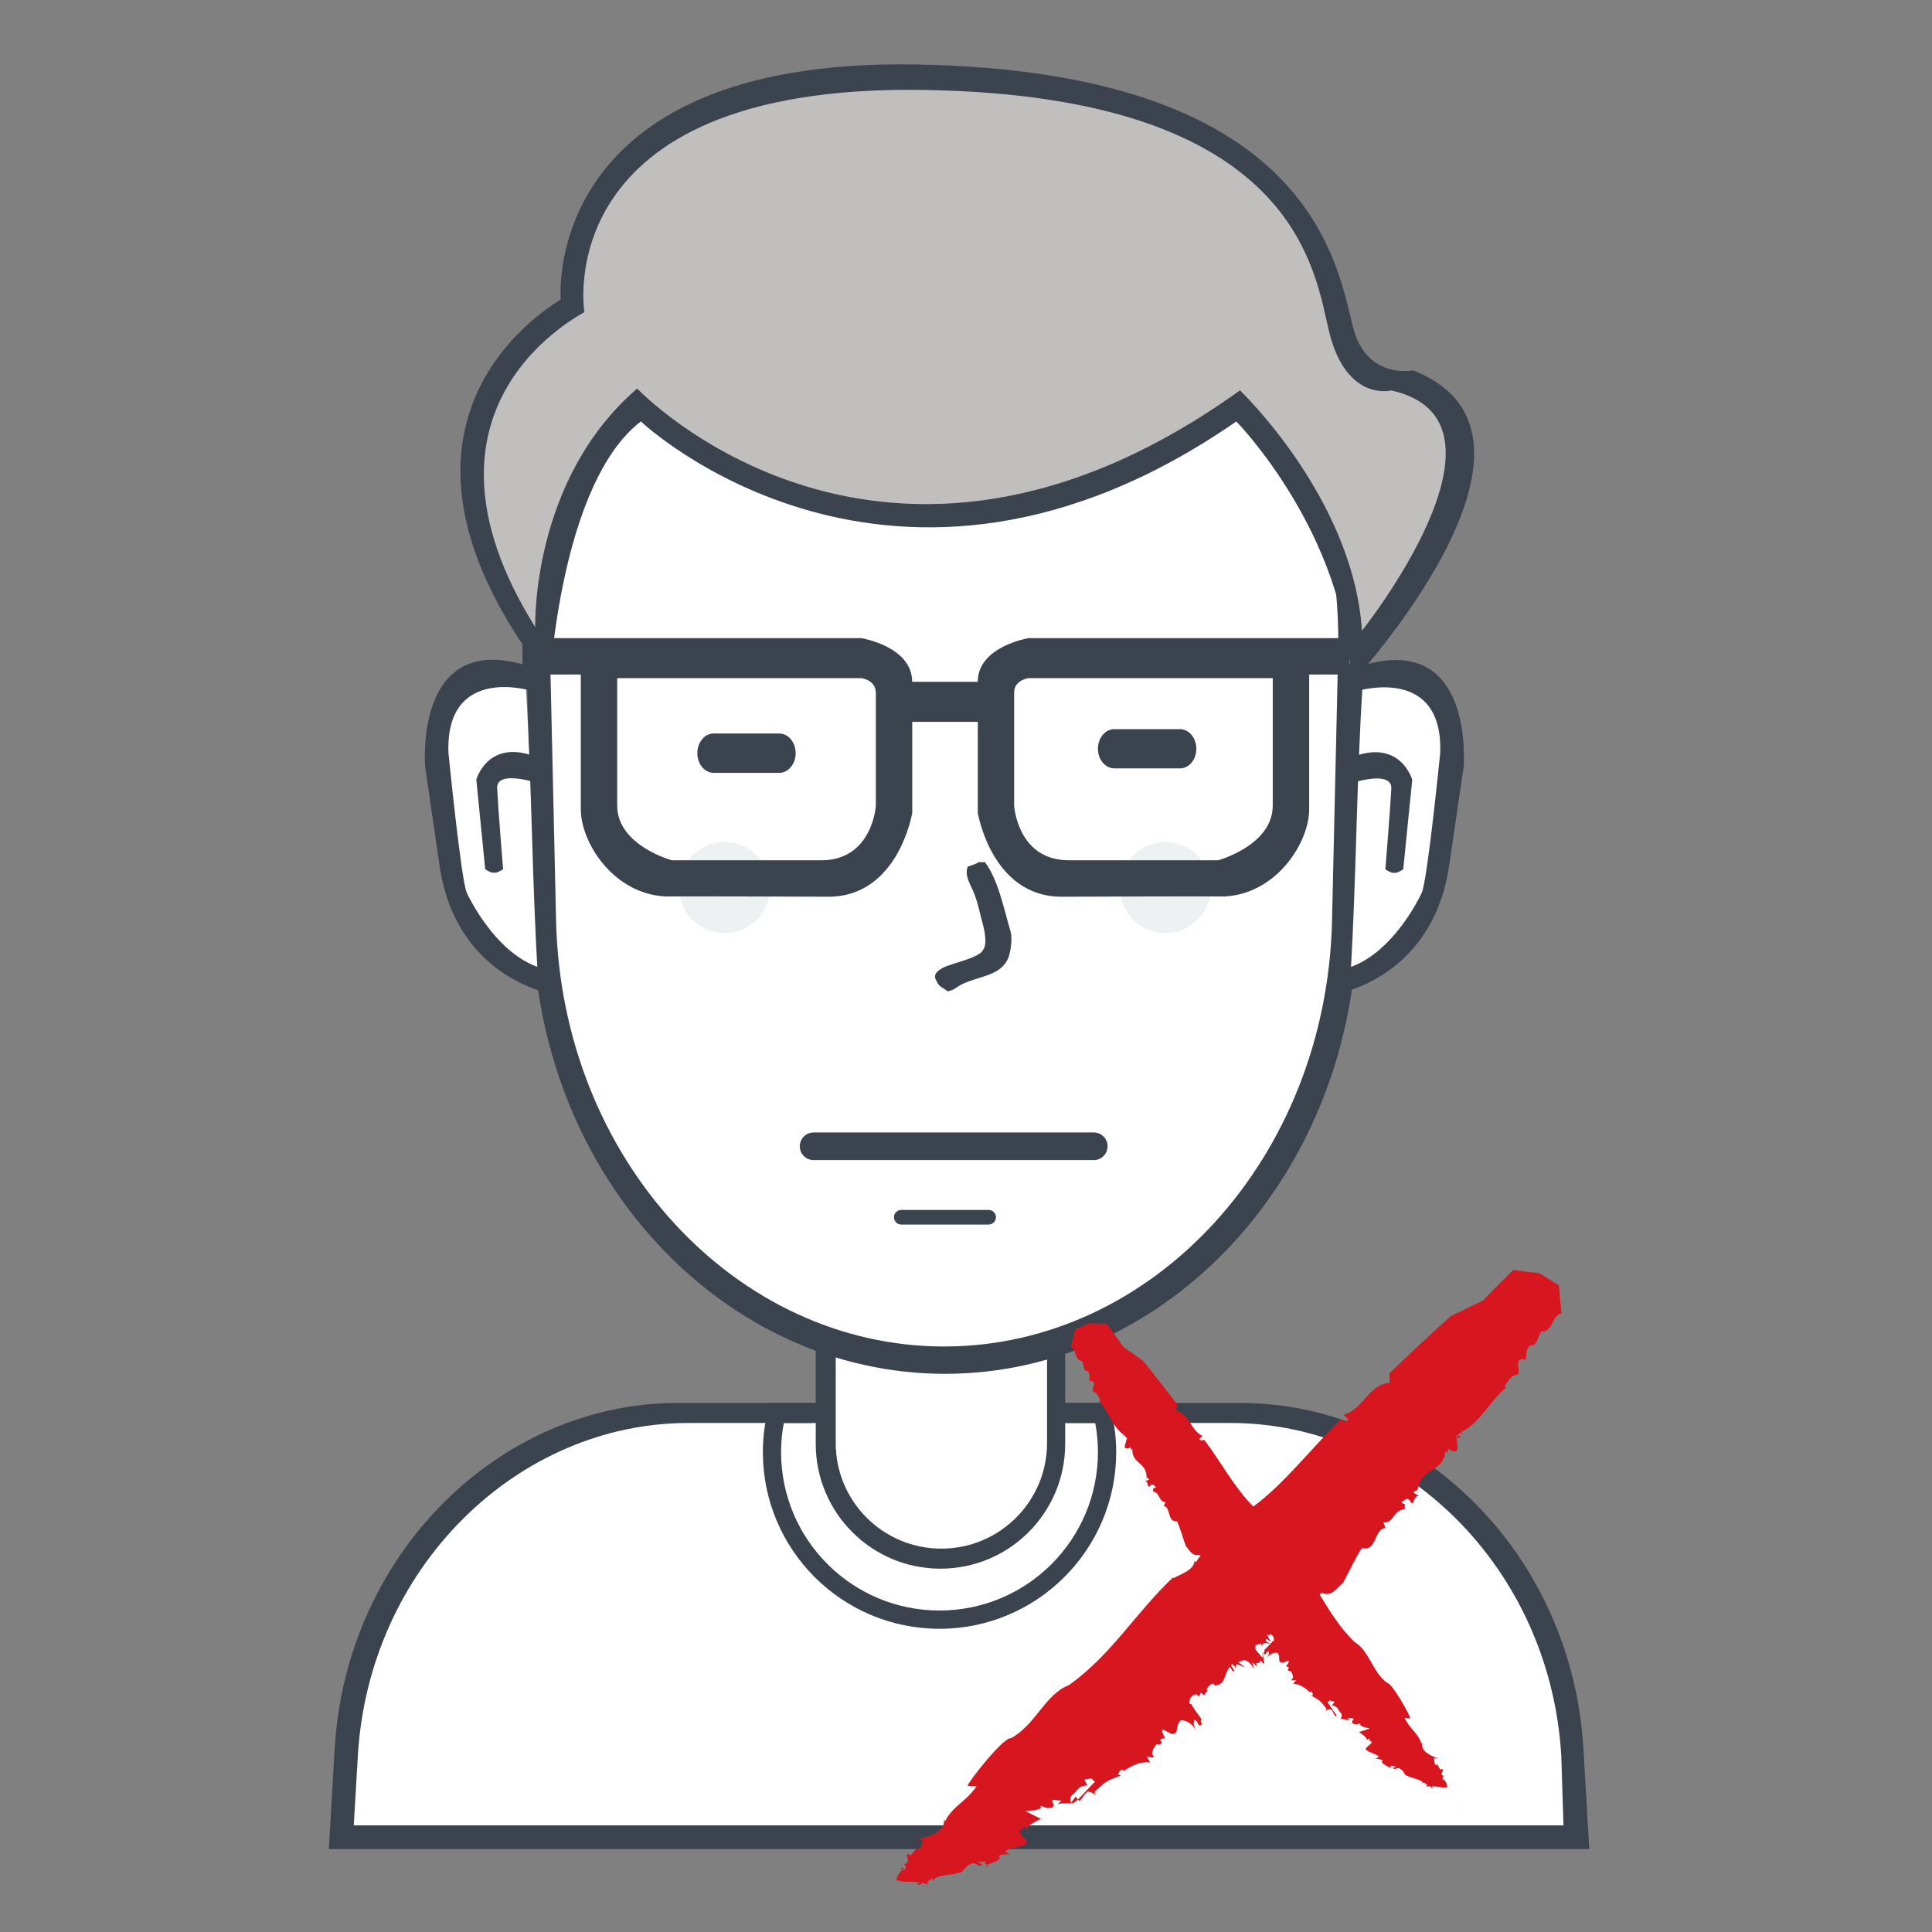 <?xml version="1.0" encoding="utf-8"?>
<!-- Generator: Adobe Illustrator 16.0.0, SVG Export Plug-In . SVG Version: 6.00 Build 0)  -->
<!DOCTYPE svg PUBLIC "-//W3C//DTD SVG 1.1//EN" "http://www.w3.org/Graphics/SVG/1.1/DTD/svg11.dtd">
<svg version="1.1" xmlns="http://www.w3.org/2000/svg" xmlns:xlink="http://www.w3.org/1999/xlink" x="0px" y="0px" width="35px"
	 height="35px" viewBox="0 0 35 35" enable-background="new 0 0 35 35" xml:space="preserve">
<rect x="0" y="0" width="35" height="35" fill="#808080" stroke="none"/>
<g id="Layer_1">
	<g>
		<path fill="#FFFFFF" d="M6.062,33.299c0,0-0.796-6.983,6.065-7.762h2.936v-1.354c0,0,2.066,0.887,4.157,0.099l0.065,1.255h3.432
			c0,0,5.976,0.596,5.614,7.762H6.062z"/>
		<path fill="#3B434F" d="M28.383,33.498L28.383,33.498H6.384H5.957l0.106-1.819c0.208-3.553,3.007-6.263,6.209-6.263h2.438v0.363
			h-2.243c-3.086,0-5.784,2.608-5.984,6.028l-0.074,1.261h21.915l-0.04-1.261c-0.2-3.42-2.897-6.028-5.984-6.028h-3.003v-0.363
			h3.178c3.203,0,6.002,2.71,6.21,6.263l0.106,1.819H28.383z"/>
		<path fill="#3B434F" d="M17.02,29.507c-1.768,0-3.2-1.434-3.2-3.2c0-0.31,0.045-0.608,0.127-0.891h0.005h0.34h0.584v0.363H14.2
			c-0.033,0.17-0.05,0.347-0.05,0.527c0,1.585,1.285,2.87,2.87,2.87c1.586,0,2.87-1.285,2.87-2.87c0-0.181-0.017-0.357-0.049-0.527
			h-0.677v-0.363h0.585h0.339h0.005c0.082,0.282,0.128,0.581,0.128,0.891C20.221,28.073,18.786,29.507,17.02,29.507"/>
		<path fill="#3B434F" d="M15.14,24.108v2.035c0,1.055,0.856,1.912,1.914,1.912c1.056,0,1.914-0.857,1.914-1.912V24.15
			c0.111-0.033,0.221-0.07,0.329-0.11v2.116c0,1.249-1.012,2.262-2.259,2.262c-1.249,0-2.26-1.013-2.26-2.262v-2.179
			C14.896,24.024,15.018,24.068,15.14,24.108"/>
		<path fill="#FFFFFF" d="M17.136,3.411c4.104,0,7.344,3.836,7.237,8.443l-0.11,4.897c-0.1,4.341-3.289,7.773-7.127,7.773
			c-3.837,0-7.027-3.433-7.126-7.773l-0.112-4.897C9.792,7.247,13.031,3.411,17.136,3.411"/>
		<path fill="#3B434F" d="M24.704,11.703l-0.118,5.096c-0.104,4.519-3.445,8.089-7.467,8.089c-4.021,0-7.363-3.57-7.467-8.089
			l-0.117-5.096c-0.11-4.795,3.284-8.787,7.584-8.787C21.419,2.916,24.813,6.908,24.704,11.703 M17.103,3.444
			c-4.047,0-7.243,3.805-7.139,8.377l0.11,4.859c0.098,4.308,3.244,7.713,7.029,7.713s6.93-3.405,7.028-7.713l0.111-4.859
			C24.345,7.249,21.151,3.444,17.103,3.444"/>
		<path fill="#3B434F" d="M16.327,21.919h1.583c0.073,0,0.133,0.059,0.133,0.131c0,0.074-0.06,0.134-0.133,0.134h-1.583
			c-0.073,0-0.132-0.06-0.132-0.134C16.195,21.978,16.254,21.919,16.327,21.919"/>
		<path fill="#FFFFFF" d="M9.526,12.445c0,0-0.081-0.063-0.232-0.11c-0.075-0.024-0.169-0.045-0.276-0.049
			c-0.027-0.001-0.055-0.001-0.083-0.001c-0.028,0.001-0.057,0.003-0.086,0.006c-0.059,0.007-0.119,0.019-0.18,0.035
			c-0.244,0.07-0.492,0.24-0.639,0.592c-0.073,0.176-0.121,0.396-0.134,0.674c-0.003,0.068-0.004,0.141-0.002,0.217
			c0.001,0.077,0.005,0.156,0.011,0.241c0.013,0.166,0.036,0.349,0.07,0.548c0-0.001-0.032,0.601,0.183,1.291
			c0.202,0.676,0.688,1.505,1.583,1.741C9.637,15.916,9.634,14.168,9.526,12.445"/>
		<path fill="#3B434F" d="M9.629,12.515c0,0-1.56-0.483-1.505,1.121c0,0,0.231,2.326,0.333,2.539c0,0,0.612,1.354,1.624,1.414
			c0.989,0.06,0,0,0,0l0.012,0.438c0,0-1.778-0.229-2.12-2.276l-0.271-1.86c0,0-0.21-2.463,1.83-1.836c1.988,0.609,0,0,0,0
			L9.629,12.515"/>
		<path fill="#3B434F" d="M9.114,15.746c0,0-0.087,0.066-0.162,0.066S8.79,15.746,8.79,15.746l-0.161-1.623
			c0,0,0.222-0.799,1.165-0.377l0.022,0.464c0,0-0.828-0.293-0.81,0.072C9.023,14.635,9.114,15.746,9.114,15.746"/>
		<path fill="#FFFFFF" d="M24.682,12.449c0.001,0,0.082-0.063,0.233-0.111c0.076-0.023,0.172-0.043,0.277-0.048
			c0.028-0.001,0.055-0.001,0.084,0c0.027,0,0.058,0.002,0.087,0.005c0.058,0.007,0.119,0.018,0.18,0.036
			c0.244,0.069,0.495,0.239,0.642,0.59c0.073,0.177,0.121,0.397,0.135,0.674c0.003,0.069,0.004,0.141,0.002,0.218
			c0,0.076-0.005,0.155-0.011,0.239c-0.013,0.167-0.036,0.35-0.07,0.548c0,0,0.032,0.602-0.184,1.29
			c-0.203,0.676-0.689,1.504-1.589,1.74C24.571,15.917,24.574,14.172,24.682,12.449"/>
		<path fill="#3B434F" d="M24.579,12.52c0,0,1.566-0.483,1.512,1.118c0,0-0.232,2.325-0.336,2.538c0,0-0.613,1.354-1.63,1.413
			c-0.992,0.06,0,0,0,0l-0.012,0.438c0,0,1.786-0.228,2.129-2.274l0.273-1.859c0,0,0.211-2.462-1.839-1.835c-1.997,0.608,0,0,0,0
			L24.579,12.52"/>
		<path fill="#3B434F" d="M25.097,15.748c0,0,0.088,0.066,0.163,0.066c0.074,0,0.161-0.066,0.161-0.066l0.163-1.622
			c0,0-0.226-0.798-1.171-0.376l-0.022,0.464c0,0,0.83-0.293,0.814,0.072C25.188,14.637,25.097,15.748,25.097,15.748"/>
		<path fill="#3B434F" d="M17.729,15.618h0.115c0.239,0.324,0.336,0.822,0.462,1.253c0.039,0.134,0.001,0.367-0.032,0.462
			c-0.126,0.347-0.519,0.34-0.841,0.495c-0.088,0.042-0.152,0.113-0.265,0.132c-0.072-0.064-0.161-0.078-0.197-0.182
			c-0.089-0.123,0.025-0.199,0.115-0.247c0.163-0.087,0.666-0.174,0.726-0.329c0.074-0.086,0.025-0.341,0-0.431
			c-0.063-0.229-0.094-0.419-0.181-0.626c-0.058-0.137-0.159-0.281-0.1-0.445C17.581,15.68,17.688,15.654,17.729,15.618"/>
		<path fill="#3B434F" d="M12.929,13.288h1.188c0.164,0,0.297,0.16,0.297,0.356c0,0.197-0.133,0.357-0.297,0.357h-1.188
			c-0.164,0-0.296-0.16-0.296-0.357C12.633,13.448,12.765,13.288,12.929,13.288"/>
		<path fill="#3B434F" d="M20.188,13.209h1.188c0.163,0,0.297,0.159,0.297,0.357c0,0.196-0.134,0.354-0.297,0.354h-1.188
			c-0.165,0-0.298-0.158-0.298-0.354C19.89,13.368,20.022,13.209,20.188,13.209"/>
		<path fill="#EDF1F1" d="M21.11,15.255c0.455,0,0.825,0.369,0.825,0.825c0,0.454-0.37,0.824-0.825,0.824
			c-0.454,0-0.823-0.37-0.823-0.824C20.287,15.624,20.656,15.255,21.11,15.255"/>
		<path fill="#EDF1F1" d="M13.127,15.255c0.456,0,0.825,0.369,0.825,0.825c0,0.454-0.369,0.824-0.825,0.824s-0.825-0.37-0.825-0.824
			C12.302,15.624,12.671,15.255,13.127,15.255"/>
		<path fill="#3B434F" d="M23.717,12.219v2.442c0,0.597-0.582,1.528-1.53,1.579c-0.139-0.005-2.957,0.005-2.957,0.005
			c-1.265,0-1.516-1.518-1.516-1.518v-1.65h-1.188v1.65c0,0-0.25,1.518-1.518,1.518c0,0-2.816-0.01-2.956-0.005
			c-0.949-0.051-1.53-0.982-1.53-1.579v-2.442H9.465V11.56h6.137c0,0,0.923,0.149,0.923,0.792h1.188
			c0-0.643,0.923-0.792,0.923-0.792h6.136v0.659H23.717z M15.866,12.55c0-0.235-0.264-0.265-0.264-0.265h-4.421v2.31
			c0,0.721,0.99,0.99,0.99,0.99h2.706c0.931,0,0.99-0.99,0.99-0.99V12.55z M23.058,12.285h-4.421c0,0-0.265,0.029-0.265,0.265v2.045
			c0,0,0.06,0.99,0.991,0.99h2.704c0,0,0.99-0.27,0.99-0.99V12.285z M22.134,16.245c0.018-0.001,0.035-0.002,0.053-0.005
			C22.201,16.241,22.187,16.243,22.134,16.245 M12.051,16.24c0.017,0.003,0.035,0.004,0.053,0.005
			C12.051,16.243,12.036,16.241,12.051,16.24"/>
		<path fill="#C1BFBD" d="M9.942,12.142c0,0-0.295-3.143,1.635-4.806c0,0,4.588,4.511,10.82,0c0,0,2.24,2.24,2.046,4.687
			c0,0,3.777-4.332,0.858-5.147c0,0-0.72,0.209-0.99-0.857c-0.27-1.067-0.772-4.515-7.587-4.619
			c-6.814-0.104-6.334,4.091-6.334,4.091C10.411,5.503,6.604,7.354,9.942,12.142"/>
		<path fill="#3B434F" d="M24.477,12.384c-0.08-2.713-2.08-4.749-2.08-4.749c-6.231,4.316-10.787,0-10.787,0
			C10.15,8.751,9.96,12.352,9.96,12.352c-3.765-4.805,0.219-6.915,0.198-6.928c0,0-0.381-4.373,6.434-4.256
			c7.097,0.122,7.615,3.539,7.917,4.751c0.241,0.966,1.088,0.791,1.088,0.791C28.629,7.888,24.477,12.384,24.477,12.384
			 M25.201,7.073c0,0-0.807,0.211-1.121-1.056c-0.265-1.068-0.542-4.284-7.357-4.388c-6.814-0.105-6.137,4.024-6.137,4.024
			c0.022,0.014-3.424,1.65-0.89,5.708c0,0-0.083-2.66,1.847-4.322c0,0,4.44,4.689,10.92,0.033c0,0,2.053,1.955,2.21,4.354
			C24.674,11.428,27.702,7.621,25.201,7.073"/>
	</g>
	<g>
		<path fill="#D81620" d="M22.37,30.94C22.363,30.938,22.368,30.929,22.37,30.94L22.37,30.94z"/>
		<path fill="#D81620" d="M21.489,29.387c0,0,0.001,0.003,0,0.005c-0.006,0-0.011-0.001-0.018,0.001L21.489,29.387z"/>
		<path fill="#D81620" d="M21.465,29.428c0.027,0.008,0.025-0.025,0.024-0.036c0.042,0.001,0.057,0.017,0.057,0.047
			C21.515,29.461,21.495,29.421,21.465,29.428z"/>
		<path fill="#D81620" d="M19.827,26.616l-0.006,0.015C19.822,26.626,19.823,26.621,19.827,26.616z"/>
		<path fill="#D81620" d="M26.436,32.756c0.001-0.005-0.001-0.01-0.001-0.016C26.441,32.745,26.439,32.751,26.436,32.756z"/>
		<path fill="#D81620" d="M20.119,27.031l-0.036,0.034C20.096,27.049,20.107,27.038,20.119,27.031z"/>
		<g>
			<path fill="#D81620" d="M21.769,31.139c0,0.003,0,0.004-0.002,0.005c0.013,0.021,0.025,0.038,0.035,0.053L21.769,31.139z"/>
			<path fill="#D81620" d="M21.022,31.609c-0.003-0.001-0.006-0.001-0.008-0.002C21.024,31.617,21.034,31.629,21.022,31.609z"/>
			<path fill="#D81620" d="M26.448,26.005c0,0,0,0.003-0.001,0.005c0.005,0.001,0.01,0.001,0.016,0.003L26.448,26.005z"/>
			<path fill="#D81620" d="M26.447,26.01c-0.035-0.006-0.052,0.006-0.057,0.033c0.025,0.023,0.048-0.009,0.073,0.002
				C26.438,26.048,26.444,26.019,26.447,26.01z"/>
			<path fill="#D81620" d="M20.399,32.111c-0.012-0.014-0.022-0.022-0.033-0.028h-0.002L20.399,32.111z"/>
			<path fill="#D81620" d="M16.809,34.125l-0.005-0.031c-0.005,0.007-0.007,0.015-0.006,0.021L16.809,34.125z"/>
			<path fill="#D81620" d="M19.407,32.654c0.003,0.005,0.005,0.011,0.01,0.016c0.026,0.001,0.066-0.028,0.112-0.071l-0.043-0.051
				L19.407,32.654z"/>
			<path fill="#D81620" d="M28.243,23.288l-0.358-0.225c0,0-0.117-0.013-0.231-0.025c-0.119-0.016-0.237-0.033-0.237-0.033
				s-0.138,0.137-0.278,0.273c-0.135,0.142-0.271,0.28-0.271,0.28l-0.592,0.289c0,0-0.282,0.254-0.56,0.513
				c-0.273,0.262-0.548,0.522-0.548,0.522l0.012,0.165c-0.387,0.033-0.479,0.481-0.836,0.579l0.081,0.089
				c-0.063,0.066-0.11,0.009-0.142,0.009c-0.542,0.528-1.012,1.149-1.578,1.569c-0.335-0.334-0.581-0.799-0.886-1.207
				c-0.021-0.003-0.058,0.029-0.093-0.021l0.062-0.05c-0.223-0.1-0.237-0.402-0.486-0.465l0.024-0.107c0,0-0.151-0.199-0.306-0.398
				c-0.153-0.198-0.313-0.394-0.313-0.394l-0.356-0.25c0,0-0.075-0.105-0.149-0.212c-0.076-0.104-0.153-0.209-0.153-0.209
				s-0.079-0.001-0.158-0.002c-0.076-0.004-0.155-0.007-0.155-0.007l-0.258,0.109c0,0-0.019,0.082-0.039,0.163
				c-0.022,0.085-0.045,0.171-0.045,0.171c0.002-0.008,0.007-0.013,0.007-0.013c0.103,0.06,0.065,0.202,0.172,0.251l-0.007,0.006
				c0.077-0.054,0.044,0.201,0.127,0.176c0.075,0.042,0.03,0.143,0.048,0.197c-0.015-0.016,0.084-0.029,0.077,0.043
				c0.006,0.017-0.055,0.133,0.006,0.147c0.062,0.015,0.078,0.102,0.117,0.152l-0.03,0.008c0.169,0.188,0.251,0.479,0.442,0.608
				c0.058-0.101-0.059,0.121,0.01,0.009l0.058,0.062c-0.005,0.007-0.01,0.011-0.015,0.014c0.002,0.06-0.09,0.188,0.04,0.163
				c0.081-0.054,0.013,0.089,0.067,0.011c-0.007,0.291,0.27,0.226,0.258,0.538l0.005-0.021l0.043,0.038l-0.079,0.035
				c0.073-0.013,0.033,0.136,0.097,0.084l0.001-0.012c0.062-0.051,0.068,0.02,0.108,0.029c-0.034,0.021-0.048,0.022-0.054,0.019
				c0.002,0.008,0.002,0.023-0.006,0.061c0.139,0.028,0.104,0.194,0.229,0.195l-0.033,0.064c0.139,0.037,0.051,0.294,0.243,0.282
				c0.068,0.163,0.097,0.278,0.156,0.446c0.061,0.062,0.107,0.191,0.231,0.16c0.019,0.01,0.027,0.022,0.038,0.034
				c-0.005,0.005-0.01,0.011-0.016,0.015l-0.003-0.016l-0.064,0.099c-0.011-0.004-0.022-0.016-0.026-0.024
				c-0.014,0.172-0.238,0.237-0.384,0.316l-0.004-0.016c-0.677,0.639-1.129,1.419-1.893,1.956c-0.43,0.167-0.598,0.717-1.044,0.958
				c-0.137-0.018-0.759,0.769-0.788,0.864l0.163,0.01c-0.219,0.307-0.417,0.339-0.573,0.635l-0.006-0.03
				c-0.044,0.014,0.092,0.223-0.45,0.342l-0.007-0.008c-0.011,0.014,0.003,0.029-0.038,0.03l0.101-0.008
				c-0.018,0.057-0.018,0.129-0.062,0.181c-0.019,0-0.036-0.013-0.046-0.024c0,0-0.027,0.032-0.054,0.065
				c-0.026,0.031-0.052,0.061-0.052,0.061l-0.076-0.019c-0.013,0.062,0.083,0.159-0.056,0.185c0.089,0.048-0.012,0.084,0.026,0.113
				c-0.012-0.007-0.032-0.012-0.049-0.017c-0.02,0.023-0.067,0.078-0.079,0.102c-0.016,0.027-0.029,0.063-0.03,0.092
				c0,0,0.014,0.003,0.037,0.008c0.025,0.004,0.056,0.016,0.104,0.019c0.098-0.002,0.22,0.003,0.284,0.016
				c-0.107,0.048-0.017,0.028,0.02,0.04l-0.007-0.023c0.067-0.026,0.104,0.022,0.143,0.015c-0.003-0.004-0.007-0.009-0.012-0.014
				l0.002,0.011c-0.01-0.007-0.013-0.013-0.014-0.021c-0.007-0.011-0.011-0.021,0.006-0.03l0,0.009
				c0.018-0.024,0.064-0.05,0.083-0.059l0.034,0.039c-0.021-0.108,0.373-0.104,0.434-0.144c0.102,0.009,0.114-0.114,0.206-0.145
				c0.122-0.075,0.109,0.019,0.197,0.012c0.095-0.029-0.058-0.04-0.032-0.065l0.136-0.007c-0.044,0.045,0.005,0.048,0.029,0.059
				c0.078-0.052,0.266-0.061,0.209-0.169c0.136-0.036,0.168,0,0.214-0.028c-0.028-0.006-0.069,0.002-0.087-0.017
				c0.075,0.01,0.012-0.024-0.013-0.021c0.021-0.089,0.458-0.086,0.379-0.196l0.017,0.019c-0.055-0.089-0.143-0.144-0.141-0.22
				l0.059,0.011l0.01-0.066c0.05,0.001,0.056,0.032,0.063,0.043c0.034-0.094,0.165-0.131,0.255-0.188l-0.278-0.14
				c0.11-0.011,0.324-0.016,0.272-0.096l0.108,0.036c0.262,0.021,0.037-0.142,0.129-0.146l0.142,0.02l-0.069,0.058
				c0.105-0.02,0.156-0.017,0.259-0.01l-0.001-0.003c-0.007-0.001-0.013-0.003-0.018-0.007l0.008-0.009
				c-0.03-0.048-0.021-0.106,0.029-0.145c0.078-0.047,0.074-0.154,0.262-0.162l-0.052-0.107l0.127-0.021l0.062,0.066
				c-0.083,0.066-0.206,0.223-0.307,0.313l0.027,0.031c0.06-0.052,0.102-0.142,0.147-0.169c0.031-0.004,0.147,0.023,0.153,0.1
				l-0.025-0.098c0.195-0.184,0.193-0.189,0.475-0.294l-0.049-0.02c0.021-0.058,0.045-0.112,0.108-0.066
				c0.138-0.1,0.308-0.172,0.473-0.154l-0.06-0.099c0.03-0.02,0.189,0.071,0.092-0.056l0.021-0.087
				c0.043-0.026,0.02-0.093,0.105-0.084h0.001c0.005,0.002,0.01,0.003,0.017,0.004L21.007,31.6c0.116-0.035-0.071-0.072,0.067-0.108
				c0.086,0.032-0.068-0.136-0.005-0.158l0.16,0.08c0.147-0.006,0.047-0.14,0.162-0.248c0.099-0.009,0.227,0.07,0.276,0.196
				c-0.055-0.158-0.047-0.095-0.029-0.21c0.055,0.036,0.057,0.052,0.081,0.105c0.112-0.001-0.002-0.074,0.047-0.113
				c-0.07-0.099-0.187-0.25-0.177-0.27l-0.044-0.011c0.003-0.091,0.035-0.161,0.134-0.169l0.039,0.044l0.038-0.076l0.056,0.051
				l0.07-0.097l-0.026-0.003c0.012-0.027,0.059-0.107,0.124-0.113l0.028,0.033c0.199-0.002,0.162-0.212,0.275-0.338l0.046,0.078
				c0.104,0.024-0.083-0.108-0.003-0.125l0.077,0.076c-0.057-0.144,0.078-0.03,0.147-0.021l-0.115-0.089l0.079-0.033
				c0.096-0.026,0.163,0.094,0.207,0.156l-0.036-0.122l0.097,0.083c-0.072-0.136,0.048-0.014,0.047-0.121
				c0.038,0.029,0.043,0.062,0.076,0.06l-0.035-0.215l0.002,0.11l-0.123-0.141c-0.043-0.155,0.09-0.059,0.094-0.134l0.012,0.066
				c0.033-0.096,0.092-0.042,0.157-0.049c-0.036-0.013-0.089-0.034-0.08-0.077c0.013-0.025,0.057,0.038,0.089,0.034
				c-0.046-0.052-0.062-0.103-0.057-0.137l0.013,0.038l0.031-0.026c0.062,0.016,0.076,0.066,0.068,0.126l-0.029,0.002
				c0.005,0.014-0.087,0.101-0.144,0.159c0.027,0.03-0.055,0.065,0.018,0.078c0.022-0.033,0.026-0.043,0.064-0.06
				c-0.001,0.077,0.012,0.035-0.04,0.133c0.046-0.077,0.138-0.116,0.2-0.1c0.065,0.083-0.015,0.16,0.082,0.179l0.112-0.035
				c0.04,0.021-0.079,0.115-0.021,0.103c0.089,0.038-0.039,0.043,0.034,0.079l-0.006,0.003c0.004,0,0.008,0.001,0.012,0
				c0.058,0.002,0.035,0.044,0.06,0.065l0.005,0.06c-0.076,0.072,0.036,0.03,0.055,0.046l-0.05,0.058
				c0.111,0.006,0.214,0.07,0.294,0.15c0.046-0.024,0.056,0.016,0.064,0.055l-0.035,0.007c0.174,0.098,0.172,0.103,0.28,0.243
				l-0.025,0.062c0.011-0.051,0.09-0.056,0.11-0.05c0.027,0.022,0.044,0.086,0.079,0.126l0.021-0.018
				c-0.056-0.07-0.121-0.187-0.168-0.236l0.048-0.038l0.081,0.027l-0.046,0.064c0.123,0.024,0.108,0.095,0.156,0.133
				c0.027,0.031,0.028,0.069,0.004,0.098l0.003,0.008c-0.003,0.002-0.007,0.002-0.011,0.001l-0.002,0.003
				c0.067,0.007,0.101,0.011,0.168,0.033l-0.039-0.045l0.096,0.001c0.059,0.014-0.105,0.098,0.069,0.111l0.073-0.015
				c-0.042,0.049,0.098,0.073,0.169,0.092l-0.197,0.062c0.054,0.046,0.135,0.085,0.147,0.148c0.007-0.005,0.014-0.025,0.047-0.02
				v0.044l0.039-0.001c-0.007,0.05-0.07,0.077-0.115,0.13l0.013-0.012c-0.062,0.064,0.223,0.107,0.228,0.169
				c-0.016-0.007-0.062,0.01-0.011,0.012c-0.013,0.01-0.039,0.001-0.058,0.001c0.026,0.023,0.052,0.004,0.137,0.041
				c-0.047,0.064,0.073,0.091,0.119,0.132c0.017-0.003,0.05-0.002,0.025-0.034l0.088,0.018c0.015,0.02-0.086,0.012-0.027,0.039
				c0.058,0.014,0.059-0.048,0.13,0.014c0.058,0.029,0.054,0.111,0.119,0.115c0.037,0.034,0.296,0.07,0.271,0.139l0.026-0.022
				c0.011,0.01,0.039,0.029,0.048,0.048l0.001-0.004c0.012,0.007,0.007,0.013,0.001,0.018c-0.001,0.006-0.003,0.011-0.01,0.013
				l0.001-0.006c-0.003,0.003-0.007,0.005-0.009,0.008c0.023,0.009,0.054-0.019,0.096,0.004l-0.007,0.016
				c0.024-0.004,0.081,0.018,0.016-0.024c0.044-0.002,0.125,0.007,0.188,0.02c0.032,0.003,0.054-0.002,0.07-0.001
				c0.016-0.002,0.024-0.002,0.024-0.002c0.003-0.02-0.002-0.044-0.009-0.062c-0.006-0.018-0.031-0.058-0.042-0.075
				c-0.012,0.001-0.025,0.003-0.033,0.006c0.027-0.016-0.034-0.05,0.027-0.072c-0.087-0.03-0.014-0.085-0.016-0.127l-0.052,0.006
				c0,0-0.015-0.022-0.028-0.047c-0.014-0.023-0.029-0.047-0.029-0.047c-0.008,0.006-0.02,0.014-0.031,0.011
				c-0.024-0.039-0.017-0.086-0.022-0.125l0.065,0.018c-0.027-0.007-0.018-0.016-0.023-0.025l-0.004,0.005
				c-0.343-0.135-0.231-0.257-0.26-0.271l-0.005,0.021c-0.072-0.211-0.199-0.252-0.311-0.475l0.106,0.01
				c-0.009-0.065-0.334-0.645-0.426-0.647c-0.267-0.204-0.319-0.582-0.584-0.736c-0.266-0.256-0.448-0.557-0.634-0.861
				c0.016-0.009,0.023-0.021,0.043-0.028c0.177,0.078,0.276-0.104,0.382-0.184c0.128-0.235,0.197-0.4,0.339-0.628
				c0.283,0.063,0.213-0.343,0.429-0.364l-0.036-0.103c0.186,0.028,0.173-0.229,0.386-0.237c-0.002-0.058,0.003-0.082,0.006-0.091
				c-0.008,0.003-0.027-0.002-0.073-0.043c0.062-0.003,0.087-0.106,0.167-0.017v0.018c0.08,0.09,0.055-0.139,0.162-0.103
				l-0.108-0.07l0.073-0.047l0.001,0.034c0.057-0.47,0.453-0.309,0.512-0.741c0.062,0.128-0.004-0.102,0.103,0
				c0.188,0.064,0.083-0.149,0.097-0.235c-0.006-0.006-0.011-0.013-0.015-0.023l0.097-0.08c0.078,0.185-0.045-0.172,0.018-0.014
				c0.316-0.145,0.508-0.559,0.802-0.8l-0.041-0.018c0.068-0.068,0.113-0.193,0.209-0.201c0.094-0.007,0.031-0.192,0.045-0.219
				c0.006-0.108,0.152-0.065,0.124-0.045c0.041-0.078-0.004-0.237,0.118-0.283c0.116,0.058,0.128-0.329,0.229-0.233l-0.007-0.009
				c0.167-0.047,0.147-0.27,0.314-0.334c0,0,0.005,0.01,0.008,0.02c0,0-0.014-0.132-0.028-0.263
				C28.254,23.414,28.243,23.288,28.243,23.288z"/>
			<path fill="#D81620" d="M16.608,33.483l0.001-0.003C16.587,33.453,16.591,33.466,16.608,33.483z"/>
			<polygon fill="#D81620" points="18.861,32.948 18.855,32.951 18.918,32.981 			"/>
			<path fill="#D81620" d="M17.891,33.784c-0.018,0.013-0.032,0.026-0.034,0.044C17.912,33.801,17.908,33.791,17.891,33.784z"/>
			<path fill="#D81620" d="M16.326,33.839c-0.022,0.016-0.003,0.025,0.021,0.033c0.019-0.021,0.031-0.035,0.031-0.035
				C16.362,33.84,16.341,33.835,16.326,33.839z"/>
		</g>
	</g>
	
		<line fill="none" stroke="#3B434F" stroke-width="0.5" stroke-linecap="round" stroke-miterlimit="10" x1="14.739" y1="20.766" x2="19.815" y2="20.766"/>
</g>
<g id="Layer_2" display="none">
</g>
</svg>
